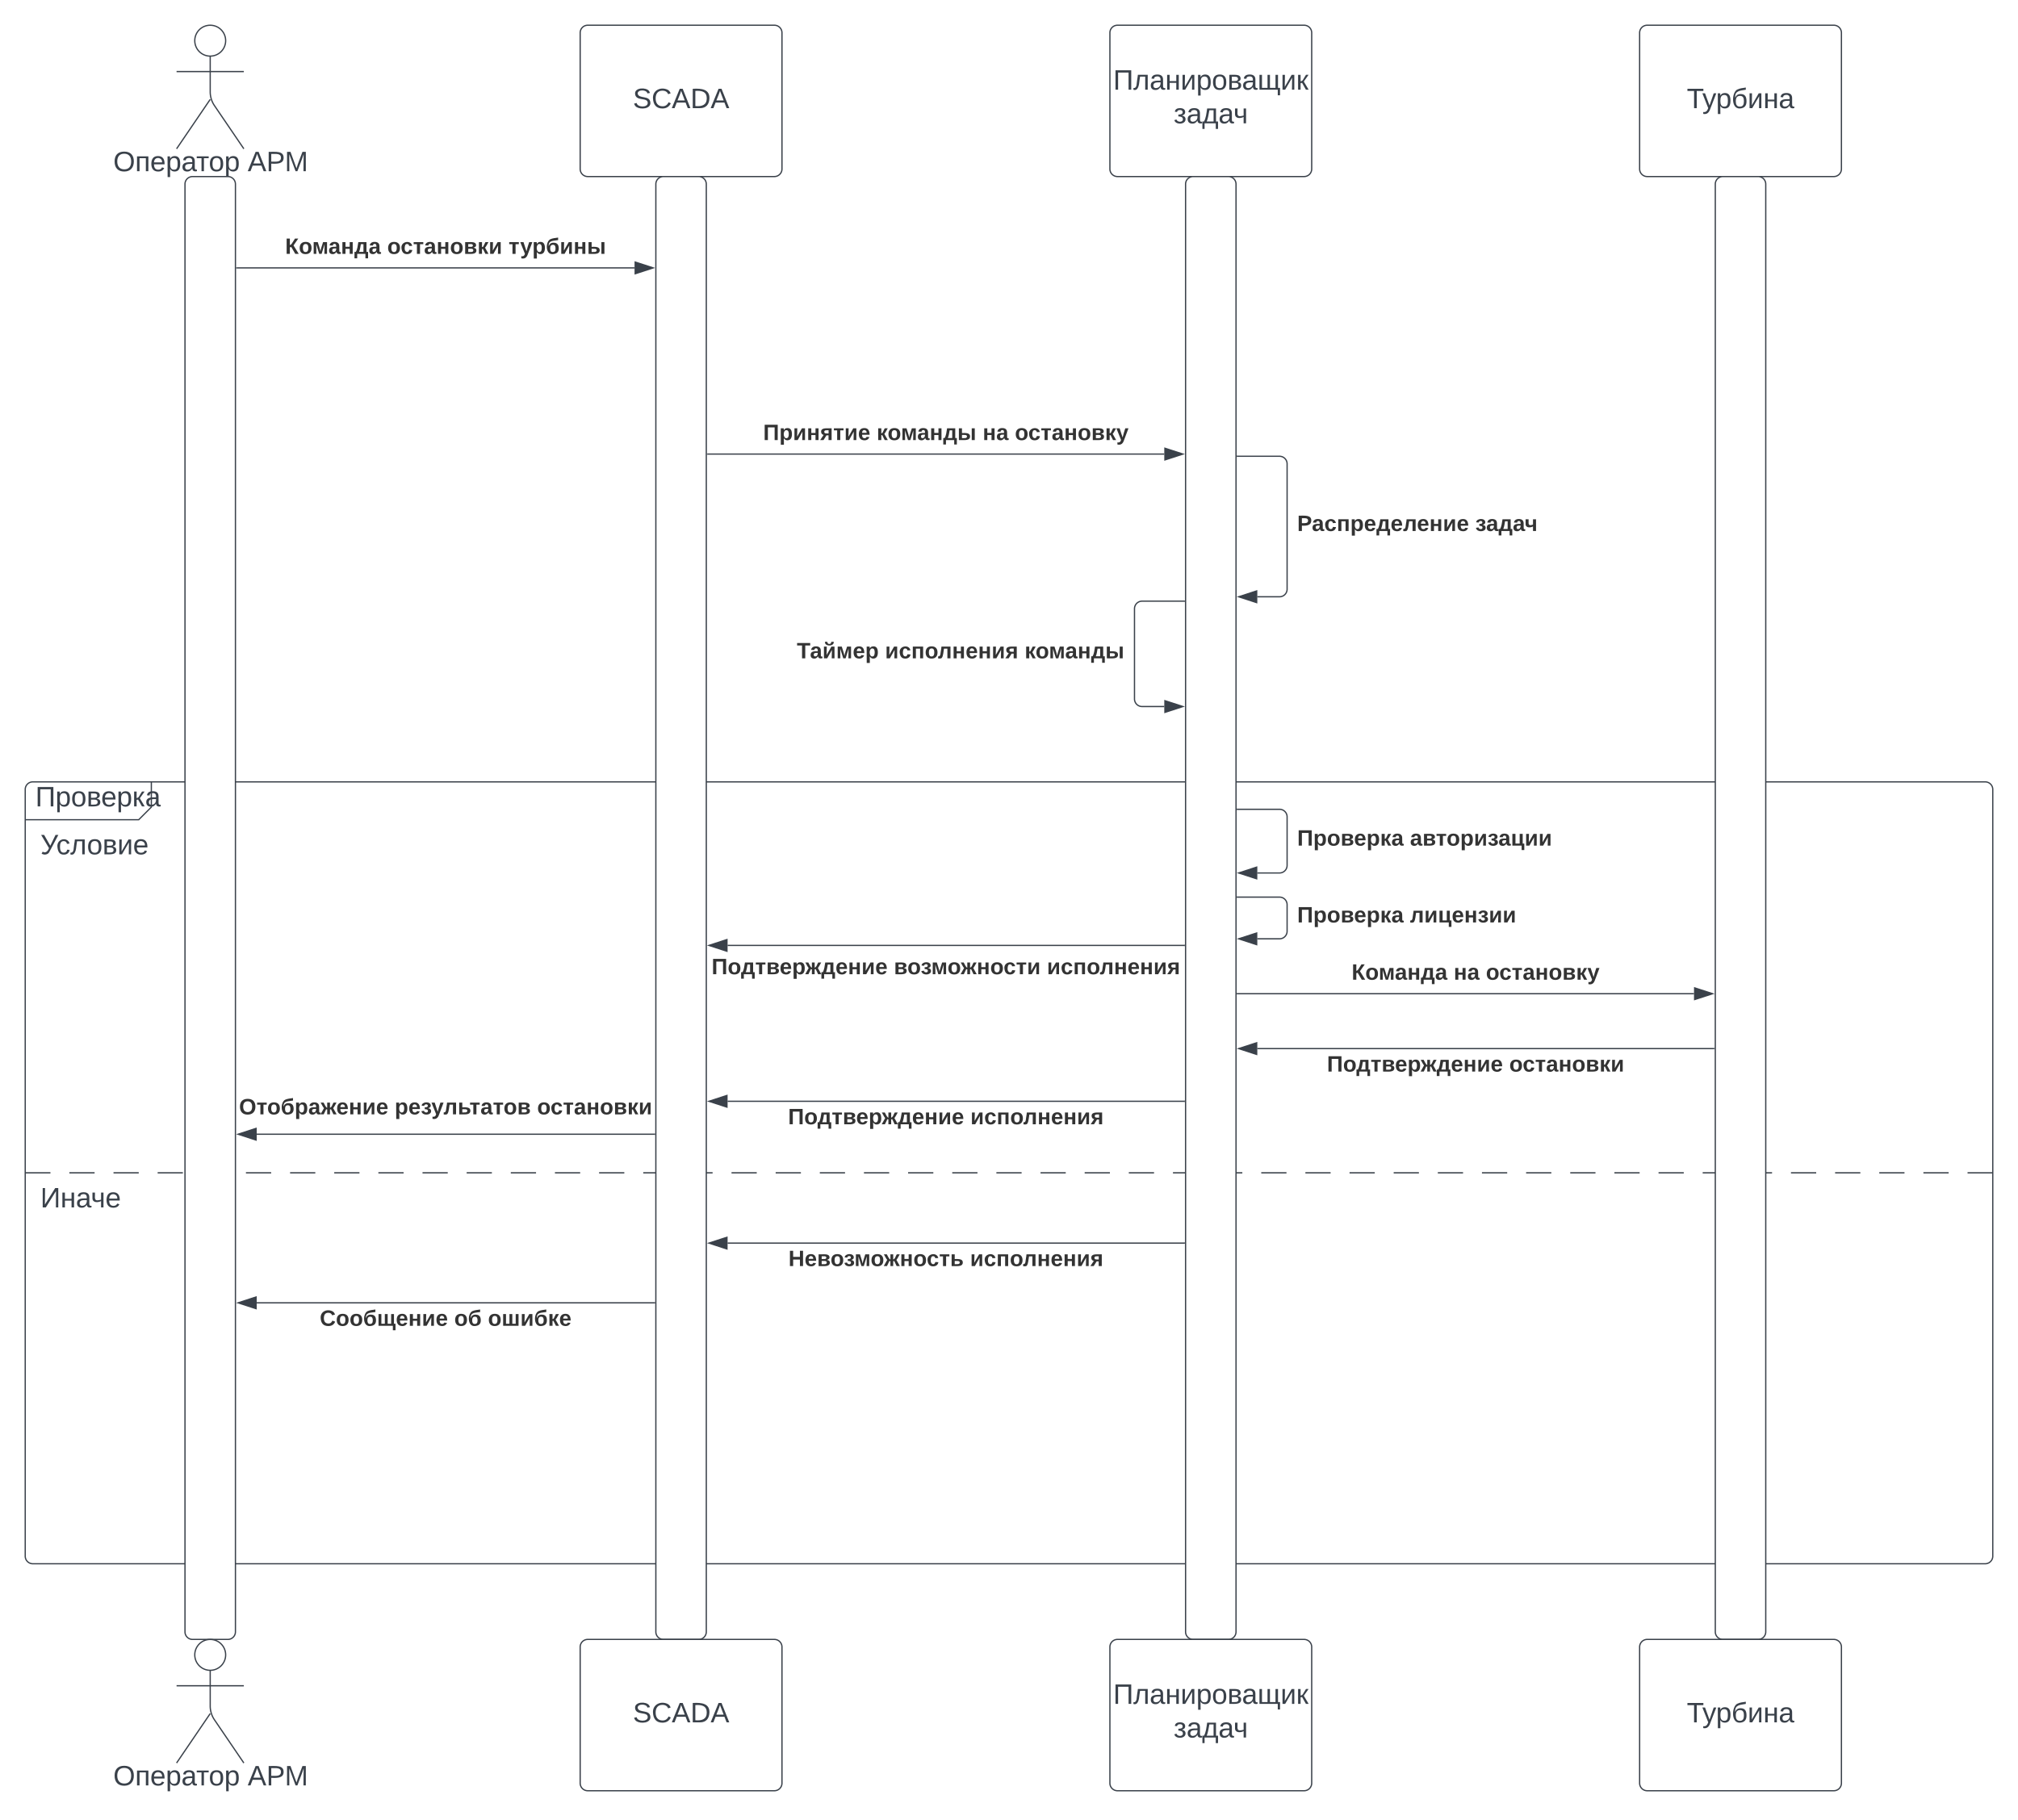 <svg xmlns="http://www.w3.org/2000/svg" xmlns:xlink="http://www.w3.org/1999/xlink" xmlns:lucid="lucid" width="1600" height="1443"><g transform="translate(0 -40)" lucid:page-tab-id="0_0"><path d="M0 0h1870.87v2581.67H0z" fill="#fff"/><path d="M20 666a6 6 0 0 1 6-6h88a6 6 0 0 1 6 6v8a14.48 14.48 0 0 1-4.24 10.24l-1.52 1.52A14.48 14.48 0 0 1 104 690H26a6 6 0 0 1-6-6z" fill="#fff"/><path d="M120 660v20l-10 10H20" stroke="#3a414a" fill="none"/><path d="M20 666a6 6 0 0 1 6-6h1548a6 6 0 0 1 6 6v608a6 6 0 0 1-6 6H26a6 6 0 0 1-6-6zM20 970h20m15 0h20m15 0h20m15 0h20m15 0h20m15 0h20m15 0h20m15 0h20m15 0h20m15 0h20m15 0h20m15 0h20m15 0h20m15 0h20m15 0h20m15 0h20m15 0h20m15 0h20m15 0h20m15 0h20m15 0h20m15 0h20m15 0h20m15 0h20m15 0h20m15 0h20m15 0h20m15 0h20m15 0h20m15 0h20m15 0h20m15 0h20m15 0h20m15 0h20m15 0h20m15 0h20m15 0h20m15 0h20m15 0h20m15 0h20m15 0h20m15 0h20m15 0h20m15 0h20m15 0h20" stroke="#3a414a" fill="none"/><use xlink:href="#a" transform="matrix(1,0,0,1,28,660) translate(0 19.444)"/><use xlink:href="#b" transform="matrix(1,0,0,1,32,698) translate(0 19.444)"/><use xlink:href="#c" transform="matrix(1,0,0,1,32,978) translate(0 19.444)"/><path d="M178.92 72.25c0 6.77-5.5 12.25-12.25 12.25-6.77 0-12.25-5.48-12.25-12.25S159.9 60 166.67 60c6.76 0 12.25 5.48 12.25 12.25z" stroke="#3a414a" fill="#fff"/><path d="M166.67 84.5v28.3a19.5 19.5 0 0 0 3.37 10.96l23.3 34.24m-26.67-39.2L140 158m0-61.25h53.33" stroke="#3a414a" fill="none"/><path d="M140 66a6 6 0 0 1 6-6h41.33a6 6 0 0 1 6 6v108a6 6 0 0 1-6 6H146a6 6 0 0 1-6-6z" fill="none"/><use xlink:href="#d" transform="matrix(1,0,0,1,60,158) translate(29.809 17.778)"/><use xlink:href="#e" transform="matrix(1,0,0,1,60,158) translate(136.352 17.778)"/><path d="M460 66a6 6 0 0 1 6-6h148a6 6 0 0 1 6 6v108a6 6 0 0 1-6 6H466a6 6 0 0 1-6-6z" stroke="#3a414a" fill="#fff"/><use xlink:href="#f" transform="matrix(1,0,0,1,472,72) translate(29.79 53.778)"/><path d="M880 66a6 6 0 0 1 6-6h148a6 6 0 0 1 6 6v108a6 6 0 0 1-6 6H886a6 6 0 0 1-6-6z" stroke="#3a414a" fill="#fff"/><use xlink:href="#g" transform="matrix(1,0,0,1,892,72) translate(-9.407 39.111)"/><use xlink:href="#h" transform="matrix(1,0,0,1,892,72) translate(38.556 65.778)"/><path d="M1300 66a6 6 0 0 1 6-6h148a6 6 0 0 1 6 6v108a6 6 0 0 1-6 6h-148a6 6 0 0 1-6-6z" stroke="#3a414a" fill="#fff"/><use xlink:href="#i" transform="matrix(1,0,0,1,1312,72) translate(25.407 53.778)"/><path d="M146.67 186a6 6 0 0 1 6-6h28a6 6 0 0 1 6 6v1148a6 6 0 0 1-6 6h-28a6 6 0 0 1-6-6zM520 186a6 6 0 0 1 6-6h28a6 6 0 0 1 6 6v1148a6 6 0 0 1-6 6h-28a6 6 0 0 1-6-6zM940 186a6 6 0 0 1 6-6h28a6 6 0 0 1 6 6v1148a6 6 0 0 1-6 6h-28a6 6 0 0 1-6-6zM1360 186a6 6 0 0 1 6-6h28a6 6 0 0 1 6 6v1148a6 6 0 0 1-6 6h-28a6 6 0 0 1-6-6z" stroke="#3a414a" fill="#fff"/><path d="M187.67 252.43H503.13" stroke="#3a414a" fill="none"/><path d="M187.68 252.93h-.5v-1h.5z" stroke="#3a414a" stroke-width=".05" fill="#3a414a"/><path d="M517.88 252.43l-14.26 4.64v-9.27z" stroke="#3a414a" fill="#3a414a"/><use xlink:href="#j" transform="matrix(1,0,0,1,226.099,227.099) translate(0 14.222)"/><use xlink:href="#k" transform="matrix(1,0,0,1,226.099,227.099) translate(80.938 14.222)"/><use xlink:href="#l" transform="matrix(1,0,0,1,226.099,227.099) translate(177.136 14.222)"/><path d="M561 400.06h362.12" stroke="#3a414a" fill="none"/><path d="M561 400.56h-.5v-1h.5z" stroke="#3a414a" stroke-width=".05" fill="#3a414a"/><path d="M937.88 400.06l-14.26 4.64v-9.27z" stroke="#3a414a" fill="#3a414a"/><use xlink:href="#m" transform="matrix(1,0,0,1,605.111,374.728) translate(0 14.222)"/><use xlink:href="#n" transform="matrix(1,0,0,1,605.111,374.728) translate(89.975 14.222)"/><use xlink:href="#o" transform="matrix(1,0,0,1,605.111,374.728) translate(174.025 14.222)"/><use xlink:href="#p" transform="matrix(1,0,0,1,605.111,374.728) translate(199.556 14.222)"/><path d="M981 401.8h33.5a6 6 0 0 1 6 6v99.42a6 6 0 0 1-6 6h-17.62" stroke="#3a414a" fill="none"/><path d="M981 402.3h-.5v-1h.5z" stroke="#3a414a" stroke-width=".05" fill="#3a414a"/><path d="M982.12 513.22l14.26-4.64v9.28z" stroke="#3a414a" fill="#3a414a"/><use xlink:href="#q" transform="matrix(1,0,0,1,1028.5,446.844) translate(0 14.222)"/><use xlink:href="#r" transform="matrix(1,0,0,1,1028.5,446.844) translate(141.235 14.222)"/><path d="M939 516.7h-33.5a6 6 0 0 0-6 6v71.56a6 6 0 0 0 6 6h17.62" stroke="#3a414a" fill="none"/><path d="M939.5 517.2h-.5v-1h.5z" stroke="#3a414a" stroke-width=".05" fill="#3a414a"/><path d="M937.88 600.26l-14.26 4.64v-9.27z" stroke="#3a414a" fill="#3a414a"/><use xlink:href="#s" transform="matrix(1,0,0,1,631.796,547.817) translate(0 14.222)"/><use xlink:href="#t" transform="matrix(1,0,0,1,631.796,547.817) translate(69.926 14.222)"/><use xlink:href="#u" transform="matrix(1,0,0,1,631.796,547.817) translate(180.593 14.222)"/><path d="M981 681.74h33.5a6 6 0 0 1 6 6v38.5a6 6 0 0 1-6 6h-17.62" stroke="#3a414a" fill="none"/><path d="M981 682.24h-.5v-1h.5z" stroke="#3a414a" stroke-width=".05" fill="#3a414a"/><path d="M982.12 732.23l14.26-4.64v9.26z" stroke="#3a414a" fill="#3a414a"/><use xlink:href="#v" transform="matrix(1,0,0,1,1028.5,696.317) translate(0 14.222)"/><use xlink:href="#w" transform="matrix(1,0,0,1,1028.5,696.317) translate(89.432 14.222)"/><path d="M981 751.38h33.5a6 6 0 0 1 6 6v21.07a6 6 0 0 1-6 6h-17.62" stroke="#3a414a" fill="none"/><path d="M981 751.88h-.5v-1h.5z" stroke="#3a414a" stroke-width=".05" fill="#3a414a"/><path d="M982.12 784.45l14.26-4.63v9.27z" stroke="#3a414a" fill="#3a414a"/><use xlink:href="#v" transform="matrix(1,0,0,1,1028.5,757.248) translate(0 14.222)"/><use xlink:href="#x" transform="matrix(1,0,0,1,1028.5,757.248) translate(89.432 14.222)"/><path d="M939 789.68H576.88" stroke="#3a414a" fill="none"/><path d="M939.5 790.18h-.5v-1h.5z" stroke="#3a414a" stroke-width=".05" fill="#3a414a"/><path d="M562.12 789.68l14.26-4.64v9.27z" stroke="#3a414a" fill="#3a414a"/><use xlink:href="#y" transform="matrix(1,0,0,1,564.198,798.312) translate(0 14.222)"/><use xlink:href="#z" transform="matrix(1,0,0,1,564.198,798.312) translate(144.543 14.222)"/><use xlink:href="#A" transform="matrix(1,0,0,1,564.198,798.312) translate(265.877 14.222)"/><path d="M981 827.98h362.12" stroke="#3a414a" fill="none"/><path d="M981 828.48h-.5v-1h.5z" stroke="#3a414a" stroke-width=".05" fill="#3a414a"/><path d="M1357.88 827.98l-14.27 4.63.02-9.26z" stroke="#3a414a" fill="#3a414a"/><use xlink:href="#j" transform="matrix(1,0,0,1,1071.654,802.643) translate(0 14.222)"/><use xlink:href="#B" transform="matrix(1,0,0,1,1071.654,802.643) translate(80.938 14.222)"/><use xlink:href="#p" transform="matrix(1,0,0,1,1071.654,802.643) translate(106.469 14.222)"/><path d="M1359 871.5H996.88" stroke="#3a414a" fill="none"/><path d="M1359.5 872h-.5v-1h.5z" stroke="#3a414a" stroke-width=".05" fill="#3a414a"/><path d="M982.12 871.5l14.26-4.64v9.27z" stroke="#3a414a" fill="#3a414a"/><use xlink:href="#y" transform="matrix(1,0,0,1,1052.099,875.499) translate(0 14.222)"/><use xlink:href="#C" transform="matrix(1,0,0,1,1052.099,875.499) translate(144.543 14.222)"/><path d="M939 913.28H576.88" stroke="#3a414a" fill="none"/><path d="M939.5 913.78h-.5v-1h.5z" stroke="#3a414a" stroke-width=".05" fill="#3a414a"/><path d="M562.12 913.28l14.26-4.63v9.27z" stroke="#3a414a" fill="#3a414a"/><use xlink:href="#y" transform="matrix(1,0,0,1,624.864,917.281) translate(0 14.222)"/><use xlink:href="#D" transform="matrix(1,0,0,1,624.864,917.281) translate(144.543 14.222)"/><path d="M519 939.4H203.55" stroke="#3a414a" fill="none"/><path d="M519.5 939.9h-.5v-1h.5z" stroke="#3a414a" stroke-width=".05" fill="#3a414a"/><path d="M188.8 939.4l14.25-4.64v9.27z" stroke="#3a414a" fill="#3a414a"/><use xlink:href="#E" transform="matrix(1,0,0,1,189.531,909.426) translate(0 14.222)"/><use xlink:href="#F" transform="matrix(1,0,0,1,189.531,909.426) translate(123.407 14.222)"/><use xlink:href="#G" transform="matrix(1,0,0,1,189.531,909.426) translate(236.346 14.222)"/><path d="M939 1025.74H576.88" stroke="#3a414a" fill="none"/><path d="M939.5 1026.24h-.5v-1h.5z" stroke="#3a414a" stroke-width=".05" fill="#3a414a"/><path d="M562.12 1025.74l14.26-4.63v9.28z" stroke="#3a414a" fill="#3a414a"/><g><use xlink:href="#H" transform="matrix(1,0,0,1,625.136,1029.744) translate(0 14.222)"/><use xlink:href="#D" transform="matrix(1,0,0,1,625.136,1029.744) translate(144 14.222)"/></g><path d="M519 1073.1H203.55" stroke="#3a414a" fill="none"/><path d="M519.5 1073.6h-.5v-1h.5z" stroke="#3a414a" stroke-width=".05" fill="#3a414a"/><path d="M188.78 1073.1l14.27-4.64v9.27z" stroke="#3a414a" fill="#3a414a"/><g><use xlink:href="#I" transform="matrix(1,0,0,1,253.506,1077.097) translate(0 14.222)"/><use xlink:href="#J" transform="matrix(1,0,0,1,253.506,1077.097) translate(106.667 14.222)"/><use xlink:href="#K" transform="matrix(1,0,0,1,253.506,1077.097) translate(133.383 14.222)"/></g><path d="M178.92 1352.25c0 6.77-5.5 12.25-12.25 12.25-6.77 0-12.25-5.48-12.25-12.25s5.48-12.25 12.25-12.25c6.76 0 12.25 5.48 12.25 12.25z" stroke="#3a414a" fill="#fff"/><path d="M166.67 1364.5v28.3a19.5 19.5 0 0 0 3.37 10.96l23.3 34.24m-26.67-39.2L140 1438m0-61.25h53.33" stroke="#3a414a" fill="none"/><path d="M140 1346a6 6 0 0 1 6-6h41.33a6 6 0 0 1 6 6v108a6 6 0 0 1-6 6H146a6 6 0 0 1-6-6z" fill="none"/><g><use xlink:href="#d" transform="matrix(1,0,0,1,60,1438) translate(29.809 17.778)"/><use xlink:href="#e" transform="matrix(1,0,0,1,60,1438) translate(136.352 17.778)"/></g><path d="M460 1346a6 6 0 0 1 6-6h148a6 6 0 0 1 6 6v108a6 6 0 0 1-6 6H466a6 6 0 0 1-6-6z" stroke="#3a414a" fill="#fff"/><g><use xlink:href="#f" transform="matrix(1,0,0,1,472,1352) translate(29.79 53.778)"/></g><path d="M880 1346a6 6 0 0 1 6-6h148a6 6 0 0 1 6 6v108a6 6 0 0 1-6 6H886a6 6 0 0 1-6-6z" stroke="#3a414a" fill="#fff"/><g><use xlink:href="#g" transform="matrix(1,0,0,1,892,1352) translate(-9.407 39.111)"/><use xlink:href="#h" transform="matrix(1,0,0,1,892,1352) translate(38.556 65.778)"/></g><path d="M1300 1346a6 6 0 0 1 6-6h148a6 6 0 0 1 6 6v108a6 6 0 0 1-6 6h-148a6 6 0 0 1-6-6z" stroke="#3a414a" fill="#fff"/><g><use xlink:href="#i" transform="matrix(1,0,0,1,1312,1352) translate(25.407 53.778)"/></g><defs><path fill="#3a414a" d="M197 0v-219H63V0H30v-248h201V0h-34" id="L"/><path fill="#3a414a" d="M115-194c55 1 70 41 70 98S169 2 115 4C84 4 66-9 55-30l1 105H24l-1-265h31l2 30c10-21 28-34 59-34zm-8 174c40 0 45-34 45-75s-6-73-45-74c-42 0-51 32-51 76 0 43 10 73 51 73" id="M"/><path fill="#3a414a" d="M100-194c62-1 85 37 85 99 1 63-27 99-86 99S16-35 15-95c0-66 28-99 85-99zM99-20c44 1 53-31 53-75 0-43-8-75-51-75s-53 32-53 75 10 74 51 75" id="N"/><path fill="#3a414a" d="M176-55C176 11 93 0 25 0v-190c61 3 142-15 144 47 1 29-21 35-39 44 27 3 46 16 46 44zm-34 0c0-41-47-30-85-32v64c38-1 85 8 85-32zm-6-83c0-36-44-26-79-28v56c34-2 79 8 79-28" id="O"/><path fill="#3a414a" d="M100-194c63 0 86 42 84 106H49c0 40 14 67 53 68 26 1 43-12 49-29l28 8c-11 28-37 45-77 45C44 4 14-33 15-96c1-61 26-98 85-98zm52 81c6-60-76-77-97-28-3 7-6 17-6 28h103" id="P"/><path fill="#3a414a" d="M75-87c-4 1-14 3-19 3V0H24v-190h32v83c26-2 31-21 43-41l26-42h33l-61 86L159 0h-35" id="Q"/><path fill="#3a414a" d="M141-36C126-15 110 5 73 4 37 3 15-17 15-53c-1-64 63-63 125-63 3-35-9-54-41-54-24 1-41 7-42 31l-33-3c5-37 33-52 76-52 45 0 72 20 72 64v82c-1 20 7 32 28 27v20c-31 9-61-2-59-35zM48-53c0 20 12 33 32 33 41-3 63-29 60-74-43 2-92-5-92 41" id="R"/><g id="a"><use transform="matrix(0.062,0,0,0.062,0,0)" xlink:href="#L"/><use transform="matrix(0.062,0,0,0.062,15.926,0)" xlink:href="#M"/><use transform="matrix(0.062,0,0,0.062,28.272,0)" xlink:href="#N"/><use transform="matrix(0.062,0,0,0.062,40.617,0)" xlink:href="#O"/><use transform="matrix(0.062,0,0,0.062,52.16,0)" xlink:href="#P"/><use transform="matrix(0.062,0,0,0.062,64.506,0)" xlink:href="#M"/><use transform="matrix(0.062,0,0,0.062,76.852,0)" xlink:href="#Q"/><use transform="matrix(0.062,0,0,0.062,87.037,0)" xlink:href="#R"/></g><path fill="#3a414a" d="M30-34c39 28 70-14 80-46L10-248h38l79 138 67-138h36L114-29C100 3 49 14 16-9" id="S"/><path fill="#3a414a" d="M96-169c-40 0-48 33-48 73s9 75 48 75c24 0 41-14 43-38l32 2c-6 37-31 61-74 61-59 0-76-41-82-99-10-93 101-131 147-64 4 7 5 14 7 22l-32 3c-4-21-16-35-41-35" id="T"/><path fill="#3a414a" d="M153 0v-167H87C74-108 81-27 38 0 29 5 12 6 2 1v-22c51 4 39-64 49-112 5-25 4-25 8-57h126V0h-32" id="U"/><path fill="#3a414a" d="M56-190L54-37l88-153h34V0h-30l2-153L59 0H25v-190h31" id="V"/><g id="b"><use transform="matrix(0.062,0,0,0.062,0,0)" xlink:href="#S"/><use transform="matrix(0.062,0,0,0.062,12.593,0)" xlink:href="#T"/><use transform="matrix(0.062,0,0,0.062,23.704,0)" xlink:href="#U"/><use transform="matrix(0.062,0,0,0.062,36.914,0)" xlink:href="#N"/><use transform="matrix(0.062,0,0,0.062,49.259,0)" xlink:href="#O"/><use transform="matrix(0.062,0,0,0.062,61.049,0)" xlink:href="#V"/><use transform="matrix(0.062,0,0,0.062,73.457,0)" xlink:href="#P"/></g><path fill="#3a414a" d="M30 0v-248h30L58-37l132-211h39V0h-30l1-209L70 0H30" id="W"/><path fill="#3a414a" d="M57-190v80h85v-80h32V0h-32v-87H57V0H25v-190h32" id="X"/><path fill="#3a414a" d="M131-81C94-61 21-56 21-118v-72h32c4 39-16 99 29 99 19 0 33-5 49-8v-91h31V0h-31v-81" id="Y"/><g id="c"><use transform="matrix(0.062,0,0,0.062,0,0)" xlink:href="#W"/><use transform="matrix(0.062,0,0,0.062,15.926,0)" xlink:href="#X"/><use transform="matrix(0.062,0,0,0.062,28.148,0)" xlink:href="#R"/><use transform="matrix(0.062,0,0,0.062,40,0)" xlink:href="#Y"/><use transform="matrix(0.062,0,0,0.062,51.543,0)" xlink:href="#P"/></g><path fill="#3a414a" d="M140-251c81 0 123 46 123 126C263-46 219 4 140 4 59 4 17-45 17-125s42-126 123-126zm0 227c63 0 89-41 89-101s-29-99-89-99c-61 0-89 39-89 99S79-25 140-24" id="Z"/><path fill="#3a414a" d="M170-190V0h-32v-167H57V0H25v-190h145" id="aa"/><path fill="#3a414a" d="M6-190h153v23H98V0H67v-167H6v-23" id="ab"/><g id="d"><use transform="matrix(0.062,0,0,0.062,0,0)" xlink:href="#Z"/><use transform="matrix(0.062,0,0,0.062,17.284,0)" xlink:href="#aa"/><use transform="matrix(0.062,0,0,0.062,29.259,0)" xlink:href="#P"/><use transform="matrix(0.062,0,0,0.062,41.605,0)" xlink:href="#M"/><use transform="matrix(0.062,0,0,0.062,53.951,0)" xlink:href="#R"/><use transform="matrix(0.062,0,0,0.062,65.802,0)" xlink:href="#ab"/><use transform="matrix(0.062,0,0,0.062,75.679,0)" xlink:href="#N"/><use transform="matrix(0.062,0,0,0.062,88.025,0)" xlink:href="#M"/></g><path fill="#3a414a" d="M205 0l-28-72H64L36 0H1l101-248h38L239 0h-34zm-38-99l-47-123c-12 45-31 82-46 123h93" id="ac"/><path fill="#3a414a" d="M30-248c87 1 191-15 191 75 0 78-77 80-158 76V0H30v-248zm33 125c57 0 124 11 124-50 0-59-68-47-124-48v98" id="ad"/><path fill="#3a414a" d="M240 0l2-218c-23 76-54 145-80 218h-23L58-218 59 0H30v-248h44l77 211c21-75 51-140 76-211h43V0h-30" id="ae"/><g id="e"><use transform="matrix(0.062,0,0,0.062,0,0)" xlink:href="#ac"/><use transform="matrix(0.062,0,0,0.062,14.815,0)" xlink:href="#ad"/><use transform="matrix(0.062,0,0,0.062,29.383,0)" xlink:href="#ae"/></g><path fill="#3a414a" d="M185-189c-5-48-123-54-124 2 14 75 158 14 163 119 3 78-121 87-175 55-17-10-28-26-33-46l33-7c5 56 141 63 141-1 0-78-155-14-162-118-5-82 145-84 179-34 5 7 8 16 11 25" id="af"/><path fill="#3a414a" d="M212-179c-10-28-35-45-73-45-59 0-87 40-87 99 0 60 29 101 89 101 43 0 62-24 78-52l27 14C228-24 195 4 139 4 59 4 22-46 18-125c-6-104 99-153 187-111 19 9 31 26 39 46" id="ag"/><path fill="#3a414a" d="M205 0l-28-72H64L36 0H1l101-248h38L239 0h-34zm-38-99l-47-123c-12 45-31 82-46 123h93" id="ah"/><path fill="#3a414a" d="M30-248c118-7 216 8 213 122C240-48 200 0 122 0H30v-248zM63-27c89 8 146-16 146-99s-60-101-146-95v194" id="ai"/><g id="f"><use transform="matrix(0.062,0,0,0.062,0,0)" xlink:href="#af"/><use transform="matrix(0.062,0,0,0.062,14.815,0)" xlink:href="#ag"/><use transform="matrix(0.062,0,0,0.062,30.802,0)" xlink:href="#ah"/><use transform="matrix(0.062,0,0,0.062,45.617,0)" xlink:href="#ai"/><use transform="matrix(0.062,0,0,0.062,61.605,0)" xlink:href="#ah"/></g><path fill="#3a414a" d="M25 0v-190h32v167h71v-167h31v167h71v-167h32v167h26v95h-29V0H25" id="aj"/><g id="g"><use transform="matrix(0.062,0,0,0.062,0,0)" xlink:href="#L"/><use transform="matrix(0.062,0,0,0.062,15.926,0)" xlink:href="#U"/><use transform="matrix(0.062,0,0,0.062,28.889,0)" xlink:href="#R"/><use transform="matrix(0.062,0,0,0.062,41.235,0)" xlink:href="#X"/><use transform="matrix(0.062,0,0,0.062,53.457,0)" xlink:href="#V"/><use transform="matrix(0.062,0,0,0.062,65.864,0)" xlink:href="#M"/><use transform="matrix(0.062,0,0,0.062,78.21,0)" xlink:href="#N"/><use transform="matrix(0.062,0,0,0.062,90.556,0)" xlink:href="#O"/><use transform="matrix(0.062,0,0,0.062,102.099,0)" xlink:href="#R"/><use transform="matrix(0.062,0,0,0.062,114.444,0)" xlink:href="#aj"/><use transform="matrix(0.062,0,0,0.062,132.716,0)" xlink:href="#V"/><use transform="matrix(0.062,0,0,0.062,145.123,0)" xlink:href="#Q"/></g><path fill="#3a414a" d="M152-53C154 19 21 22 9-41l28-8c5 36 84 42 81-4-1-29-28-34-58-35v-24c28 0 55-4 55-30 0-19-14-29-34-28-20 0-35 7-38 25l-28-3c4-33 30-46 66-46 37 0 66 15 66 50 0 27-20 41-44 44 27 5 48 17 49 47" id="ak"/><path fill="#3a414a" d="M147-167H93C83-118 77-63 59-23h88v-144zM24-23c26-44 31-102 41-167h113v167h26v95h-29V0H32v72H4v-95h20" id="al"/><g id="h"><use transform="matrix(0.062,0,0,0.062,0,0)" xlink:href="#ak"/><use transform="matrix(0.062,0,0,0.062,10.185,0)" xlink:href="#R"/><use transform="matrix(0.062,0,0,0.062,22.531,0)" xlink:href="#al"/><use transform="matrix(0.062,0,0,0.062,35.494,0)" xlink:href="#R"/><use transform="matrix(0.062,0,0,0.062,47.346,0)" xlink:href="#Y"/></g><path fill="#3a414a" d="M127-220V0H93v-220H8v-28h204v28h-85" id="am"/><path fill="#3a414a" d="M179-190L93 31C79 59 56 82 12 73V49c39 6 53-20 64-50L1-190h34L92-34l54-156h33" id="an"/><path fill="#3a414a" d="M105-20c41 1 53-27 53-68 0-40-9-69-50-69s-54 27-54 69c0 40 12 68 51 68zM47-134c10-28 31-47 68-47 56 0 76 33 76 92 1 60-28 90-86 93C-9 9 1-201 72-238c29-15 73-21 110-26v28c-67 12-144 10-135 102" id="ao"/><g id="i"><use transform="matrix(0.062,0,0,0.062,0,0)" xlink:href="#am"/><use transform="matrix(0.062,0,0,0.062,12.284,0)" xlink:href="#an"/><use transform="matrix(0.062,0,0,0.062,23.148,0)" xlink:href="#M"/><use transform="matrix(0.062,0,0,0.062,35.494,0)" xlink:href="#ao"/><use transform="matrix(0.062,0,0,0.062,48.21,0)" xlink:href="#V"/><use transform="matrix(0.062,0,0,0.062,60.617,0)" xlink:href="#X"/><use transform="matrix(0.062,0,0,0.062,72.84,0)" xlink:href="#R"/></g><path fill="#333" d="M98-112c-6 3-14 5-22 6V0H24v-248h52v106c24-6 35-30 47-49l36-57h53l-77 111L220 0h-56" id="ap"/><path fill="#333" d="M110-194c64 0 96 36 96 99 0 64-35 99-97 99-61 0-95-36-95-99 0-62 34-99 96-99zm-1 164c35 0 45-28 45-65 0-40-10-65-43-65-34 0-45 26-45 65 0 36 10 65 43 65" id="aq"/><path fill="#333" d="M153 0h-38L66-156 68 0H25v-190h66c14 50 33 95 43 149 9-54 29-100 43-149h64V0h-43l3-156" id="ar"/><path fill="#333" d="M133-34C117-15 103 5 69 4 32 3 11-16 11-54c-1-60 55-63 116-61 1-26-3-47-28-47-18 1-26 9-28 27l-52-2c7-38 36-58 82-57s74 22 75 68l1 82c-1 14 12 18 25 15v27c-30 8-71 5-69-32zm-48 3c29 0 43-24 42-57-32 0-66-3-65 30 0 17 8 27 23 27" id="as"/><path fill="#333" d="M75-190v75h68v-75h49V0h-49v-81H75V0H25v-190h50" id="at"/><path fill="#333" d="M147-157h-42c-8 43-13 90-29 124h71v-124zM24-33c25-41 30-96 40-157h132v157h26V72h-43V0H46v72H2V-33h22" id="au"/><g id="j"><use transform="matrix(0.049,0,0,0.049,0,0)" xlink:href="#ap"/><use transform="matrix(0.049,0,0,0.049,10.815,0)" xlink:href="#aq"/><use transform="matrix(0.049,0,0,0.049,21.383,0)" xlink:href="#ar"/><use transform="matrix(0.049,0,0,0.049,34.272,0)" xlink:href="#as"/><use transform="matrix(0.049,0,0,0.049,44.148,0)" xlink:href="#at"/><use transform="matrix(0.049,0,0,0.049,54.864,0)" xlink:href="#au"/><use transform="matrix(0.049,0,0,0.049,66.123,0)" xlink:href="#as"/></g><path fill="#333" d="M190-63c-7 42-38 67-86 67-59 0-84-38-90-98-12-110 154-137 174-36l-49 2c-2-19-15-32-35-32-30 0-35 28-38 64-6 74 65 87 74 30" id="av"/><path fill="#333" d="M10-190h156v33h-53V0H63v-157H10v-33" id="aw"/><path fill="#333" d="M207-55C206 19 99-3 25 0v-190c69 5 172-21 177 47 2 30-24 34-43 44 27 3 48 13 48 44zm-50-2c0-36-48-24-82-26v52c34-2 82 10 82-26zm-7-80c0-31-45-20-75-22v45c31-3 75 10 75-23" id="ax"/><path fill="#333" d="M25-190h50v81c22-2 24-18 33-36l22-45h49c-19 30-32 64-55 90L180 0h-50L89-81c-3 2-9 2-14 2V0H25v-190" id="ay"/><path fill="#333" d="M71-190L68-54l78-136h50V0h-45l3-136L78 0H25v-190h46" id="az"/><g id="k"><use transform="matrix(0.049,0,0,0.049,0,0)" xlink:href="#aq"/><use transform="matrix(0.049,0,0,0.049,10.568,0)" xlink:href="#av"/><use transform="matrix(0.049,0,0,0.049,20.444,0)" xlink:href="#aw"/><use transform="matrix(0.049,0,0,0.049,29.136,0)" xlink:href="#as"/><use transform="matrix(0.049,0,0,0.049,39.012,0)" xlink:href="#at"/><use transform="matrix(0.049,0,0,0.049,49.728,0)" xlink:href="#aq"/><use transform="matrix(0.049,0,0,0.049,60.543,0)" xlink:href="#ax"/><use transform="matrix(0.049,0,0,0.049,71.457,0)" xlink:href="#ay"/><use transform="matrix(0.049,0,0,0.049,80.346,0)" xlink:href="#az"/></g><path fill="#333" d="M123 10C108 53 80 86 19 72V37c35 8 53-11 59-39L3-190h52l48 148c12-52 28-100 44-148h51" id="aA"/><path fill="#333" d="M135-194c53 0 70 44 70 98 0 56-19 98-73 100-31 1-45-17-59-34 3 33 2 69 2 105H25l-1-265h48c2 10 0 23 3 31 11-24 29-35 60-35zM114-30c33 0 39-31 40-66 0-38-9-64-40-64-56 0-55 130 0 130" id="aB"/><path fill="#333" d="M111-30c34 0 45-22 45-58s-9-59-42-59c-34 0-45 23-45 59 0 35 10 58 42 58zm-65-95c11-34 33-56 77-56 59 0 85 31 85 92 1 63-35 89-97 93C-12 13-8-201 74-238c33-15 81-20 124-26v41c-70 13-161 1-152 98" id="aC"/><path fill="#333" d="M206-58C204 19 101-3 25 0v-190h50v76c63-1 132-4 131 56zm-50 0c0-33-48-23-81-25v52c34-2 81 8 81-27zm77 58v-190h49V0h-49" id="aD"/><g id="l"><use transform="matrix(0.049,0,0,0.049,0,0)" xlink:href="#aw"/><use transform="matrix(0.049,0,0,0.049,9.136,0)" xlink:href="#aA"/><use transform="matrix(0.049,0,0,0.049,18.765,0)" xlink:href="#aB"/><use transform="matrix(0.049,0,0,0.049,29.58,0)" xlink:href="#aC"/><use transform="matrix(0.049,0,0,0.049,40.543,0)" xlink:href="#az"/><use transform="matrix(0.049,0,0,0.049,51.457,0)" xlink:href="#at"/><use transform="matrix(0.049,0,0,0.049,62.173,0)" xlink:href="#aD"/></g><path fill="#333" d="M185 0v-205H76V0H24v-248h211V0h-50" id="aE"/><path fill="#333" d="M15-136c0-71 99-51 170-54V0h-50v-76h-33L54 0H0l56-83c-25-6-41-23-41-53zm51 3c0 32 38 26 70 26v-52c-31 1-70-6-70 26" id="aF"/><path fill="#333" d="M185-48c-13 30-37 53-82 52C43 2 14-33 14-96s30-98 90-98c62 0 83 45 84 108H66c0 31 8 55 39 56 18 0 30-7 34-22zm-45-69c5-46-57-63-70-21-2 6-4 13-4 21h74" id="aG"/><g id="m"><use transform="matrix(0.049,0,0,0.049,0,0)" xlink:href="#aE"/><use transform="matrix(0.049,0,0,0.049,12.741,0)" xlink:href="#aB"/><use transform="matrix(0.049,0,0,0.049,23.556,0)" xlink:href="#az"/><use transform="matrix(0.049,0,0,0.049,34.469,0)" xlink:href="#at"/><use transform="matrix(0.049,0,0,0.049,45.185,0)" xlink:href="#aF"/><use transform="matrix(0.049,0,0,0.049,55.556,0)" xlink:href="#aw"/><use transform="matrix(0.049,0,0,0.049,64.247,0)" xlink:href="#az"/><use transform="matrix(0.049,0,0,0.049,75.16,0)" xlink:href="#aG"/></g><g id="n"><use transform="matrix(0.049,0,0,0.049,0,0)" xlink:href="#ay"/><use transform="matrix(0.049,0,0,0.049,8.642,0)" xlink:href="#aq"/><use transform="matrix(0.049,0,0,0.049,19.21,0)" xlink:href="#ar"/><use transform="matrix(0.049,0,0,0.049,32.099,0)" xlink:href="#as"/><use transform="matrix(0.049,0,0,0.049,41.975,0)" xlink:href="#at"/><use transform="matrix(0.049,0,0,0.049,52.691,0)" xlink:href="#au"/><use transform="matrix(0.049,0,0,0.049,63.951,0)" xlink:href="#aD"/></g><g id="o"><use transform="matrix(0.049,0,0,0.049,0,0)" xlink:href="#at"/><use transform="matrix(0.049,0,0,0.049,10.716,0)" xlink:href="#as"/></g><g id="p"><use transform="matrix(0.049,0,0,0.049,0,0)" xlink:href="#aq"/><use transform="matrix(0.049,0,0,0.049,10.568,0)" xlink:href="#av"/><use transform="matrix(0.049,0,0,0.049,20.444,0)" xlink:href="#aw"/><use transform="matrix(0.049,0,0,0.049,29.136,0)" xlink:href="#as"/><use transform="matrix(0.049,0,0,0.049,39.012,0)" xlink:href="#at"/><use transform="matrix(0.049,0,0,0.049,49.728,0)" xlink:href="#aq"/><use transform="matrix(0.049,0,0,0.049,60.543,0)" xlink:href="#ax"/><use transform="matrix(0.049,0,0,0.049,71.457,0)" xlink:href="#ay"/><use transform="matrix(0.049,0,0,0.049,80.346,0)" xlink:href="#aA"/></g><path fill="#333" d="M24-248c93 1 206-16 204 79-1 75-69 88-152 82V0H24v-248zm52 121c47 0 100 7 100-41 0-47-54-39-100-39v80" id="aH"/><path fill="#333" d="M192-190V0h-49v-157H75V0H25v-190h167" id="aI"/><path fill="#333" d="M154 0v-157H99C89-107 89-44 65-9 54 6 26 5 4 1v-33c46 5 36-55 46-98 6-25 3-25 8-60h146V0h-50" id="aJ"/><g id="q"><use transform="matrix(0.049,0,0,0.049,0,0)" xlink:href="#aH"/><use transform="matrix(0.049,0,0,0.049,11.605,0)" xlink:href="#as"/><use transform="matrix(0.049,0,0,0.049,21.481,0)" xlink:href="#av"/><use transform="matrix(0.049,0,0,0.049,31.358,0)" xlink:href="#aI"/><use transform="matrix(0.049,0,0,0.049,42.074,0)" xlink:href="#aB"/><use transform="matrix(0.049,0,0,0.049,52.889,0)" xlink:href="#aG"/><use transform="matrix(0.049,0,0,0.049,62.765,0)" xlink:href="#au"/><use transform="matrix(0.049,0,0,0.049,74.025,0)" xlink:href="#aG"/><use transform="matrix(0.049,0,0,0.049,83.901,0)" xlink:href="#aJ"/><use transform="matrix(0.049,0,0,0.049,94.914,0)" xlink:href="#aG"/><use transform="matrix(0.049,0,0,0.049,104.79,0)" xlink:href="#at"/><use transform="matrix(0.049,0,0,0.049,115.506,0)" xlink:href="#az"/><use transform="matrix(0.049,0,0,0.049,126.42,0)" xlink:href="#aG"/></g><path fill="#333" d="M167-53c1 59-90 70-131 42-13-9-22-23-27-40l43-7c1 32 65 40 64 3-1-25-25-28-52-28v-31c25 0 50-2 50-26 0-32-58-28-59 3l-41-4c4-67 144-74 147-3 1 30-22 38-44 45 28 3 49 16 50 46" id="aK"/><path fill="#333" d="M135-73C95-53 15-45 15-113v-77h49c4 41-18 104 39 95l32-8v-87h49V0h-49v-73" id="aL"/><g id="r"><use transform="matrix(0.049,0,0,0.049,0,0)" xlink:href="#aK"/><use transform="matrix(0.049,0,0,0.049,8.543,0)" xlink:href="#as"/><use transform="matrix(0.049,0,0,0.049,18.42,0)" xlink:href="#au"/><use transform="matrix(0.049,0,0,0.049,29.679,0)" xlink:href="#as"/><use transform="matrix(0.049,0,0,0.049,39.111,0)" xlink:href="#aL"/></g><path fill="#333" d="M136-208V0H84v-208H4v-40h212v40h-80" id="aM"/><path fill="#333" d="M184-268c7 76-131 80-142 15-1-5-1-10-1-15h39c1 22 10 35 32 35s31-13 32-35h40zM71-190L68-54l78-136h50V0h-45l3-136L78 0H25v-190h46" id="aN"/><g id="s"><use transform="matrix(0.049,0,0,0.049,0,0)" xlink:href="#aM"/><use transform="matrix(0.049,0,0,0.049,10.37,0)" xlink:href="#as"/><use transform="matrix(0.049,0,0,0.049,20.247,0)" xlink:href="#aN"/><use transform="matrix(0.049,0,0,0.049,31.16,0)" xlink:href="#ar"/><use transform="matrix(0.049,0,0,0.049,44.296,0)" xlink:href="#aG"/><use transform="matrix(0.049,0,0,0.049,54.173,0)" xlink:href="#aB"/></g><g id="t"><use transform="matrix(0.049,0,0,0.049,0,0)" xlink:href="#az"/><use transform="matrix(0.049,0,0,0.049,10.914,0)" xlink:href="#av"/><use transform="matrix(0.049,0,0,0.049,20.79,0)" xlink:href="#aI"/><use transform="matrix(0.049,0,0,0.049,31.506,0)" xlink:href="#aq"/><use transform="matrix(0.049,0,0,0.049,41.877,0)" xlink:href="#aJ"/><use transform="matrix(0.049,0,0,0.049,53.136,0)" xlink:href="#at"/><use transform="matrix(0.049,0,0,0.049,63.852,0)" xlink:href="#aG"/><use transform="matrix(0.049,0,0,0.049,73.728,0)" xlink:href="#at"/><use transform="matrix(0.049,0,0,0.049,84.444,0)" xlink:href="#az"/><use transform="matrix(0.049,0,0,0.049,95.358,0)" xlink:href="#aF"/></g><g id="u"><use transform="matrix(0.049,0,0,0.049,0,0)" xlink:href="#ay"/><use transform="matrix(0.049,0,0,0.049,8.642,0)" xlink:href="#aq"/><use transform="matrix(0.049,0,0,0.049,19.21,0)" xlink:href="#ar"/><use transform="matrix(0.049,0,0,0.049,32.099,0)" xlink:href="#as"/><use transform="matrix(0.049,0,0,0.049,41.975,0)" xlink:href="#at"/><use transform="matrix(0.049,0,0,0.049,52.691,0)" xlink:href="#au"/><use transform="matrix(0.049,0,0,0.049,63.951,0)" xlink:href="#aD"/></g><g id="v"><use transform="matrix(0.049,0,0,0.049,0,0)" xlink:href="#aE"/><use transform="matrix(0.049,0,0,0.049,12.741,0)" xlink:href="#aB"/><use transform="matrix(0.049,0,0,0.049,23.556,0)" xlink:href="#aq"/><use transform="matrix(0.049,0,0,0.049,34.37,0)" xlink:href="#ax"/><use transform="matrix(0.049,0,0,0.049,45.037,0)" xlink:href="#aG"/><use transform="matrix(0.049,0,0,0.049,54.914,0)" xlink:href="#aB"/><use transform="matrix(0.049,0,0,0.049,65.728,0)" xlink:href="#ay"/><use transform="matrix(0.049,0,0,0.049,74.617,0)" xlink:href="#as"/></g><path fill="#333" d="M25 0v-190h50v157h68v-157h49v157h26V72h-43V0H25" id="aO"/><g id="w"><use transform="matrix(0.049,0,0,0.049,0,0)" xlink:href="#as"/><use transform="matrix(0.049,0,0,0.049,9.877,0)" xlink:href="#ax"/><use transform="matrix(0.049,0,0,0.049,20.543,0)" xlink:href="#aw"/><use transform="matrix(0.049,0,0,0.049,28.988,0)" xlink:href="#aq"/><use transform="matrix(0.049,0,0,0.049,39.802,0)" xlink:href="#aB"/><use transform="matrix(0.049,0,0,0.049,50.617,0)" xlink:href="#az"/><use transform="matrix(0.049,0,0,0.049,61.531,0)" xlink:href="#aK"/><use transform="matrix(0.049,0,0,0.049,70.074,0)" xlink:href="#as"/><use transform="matrix(0.049,0,0,0.049,79.951,0)" xlink:href="#aO"/><use transform="matrix(0.049,0,0,0.049,90.864,0)" xlink:href="#az"/><use transform="matrix(0.049,0,0,0.049,101.778,0)" xlink:href="#az"/></g><g id="x"><use transform="matrix(0.049,0,0,0.049,0,0)" xlink:href="#aJ"/><use transform="matrix(0.049,0,0,0.049,11.259,0)" xlink:href="#az"/><use transform="matrix(0.049,0,0,0.049,22.173,0)" xlink:href="#aO"/><use transform="matrix(0.049,0,0,0.049,33.086,0)" xlink:href="#aG"/><use transform="matrix(0.049,0,0,0.049,42.963,0)" xlink:href="#at"/><use transform="matrix(0.049,0,0,0.049,53.679,0)" xlink:href="#aK"/><use transform="matrix(0.049,0,0,0.049,62.469,0)" xlink:href="#az"/><use transform="matrix(0.049,0,0,0.049,73.383,0)" xlink:href="#az"/></g><path fill="#333" d="M105-80l-17-2L49 0H-3l56-100c-21-25-36-61-54-90h48c17 27 27 62 51 82 2 1 5 1 7 1v-83h45v83c34-10 38-57 58-83h48c-18 30-33 63-54 90L258 0h-52l-39-82-17 2V0h-45v-80" id="aP"/><g id="y"><use transform="matrix(0.049,0,0,0.049,0,0)" xlink:href="#aE"/><use transform="matrix(0.049,0,0,0.049,12.741,0)" xlink:href="#aq"/><use transform="matrix(0.049,0,0,0.049,23.309,0)" xlink:href="#au"/><use transform="matrix(0.049,0,0,0.049,34.568,0)" xlink:href="#aw"/><use transform="matrix(0.049,0,0,0.049,43.259,0)" xlink:href="#ax"/><use transform="matrix(0.049,0,0,0.049,53.926,0)" xlink:href="#aG"/><use transform="matrix(0.049,0,0,0.049,63.802,0)" xlink:href="#aB"/><use transform="matrix(0.049,0,0,0.049,74.37,0)" xlink:href="#aP"/><use transform="matrix(0.049,0,0,0.049,86.963,0)" xlink:href="#au"/><use transform="matrix(0.049,0,0,0.049,98.222,0)" xlink:href="#aG"/><use transform="matrix(0.049,0,0,0.049,108.099,0)" xlink:href="#at"/><use transform="matrix(0.049,0,0,0.049,118.815,0)" xlink:href="#az"/><use transform="matrix(0.049,0,0,0.049,129.728,0)" xlink:href="#aG"/></g><g id="z"><use transform="matrix(0.049,0,0,0.049,0,0)" xlink:href="#ax"/><use transform="matrix(0.049,0,0,0.049,10.667,0)" xlink:href="#aq"/><use transform="matrix(0.049,0,0,0.049,21.235,0)" xlink:href="#aK"/><use transform="matrix(0.049,0,0,0.049,29.58,0)" xlink:href="#ar"/><use transform="matrix(0.049,0,0,0.049,42.469,0)" xlink:href="#aq"/><use transform="matrix(0.049,0,0,0.049,53.037,0)" xlink:href="#aP"/><use transform="matrix(0.049,0,0,0.049,65.63,0)" xlink:href="#at"/><use transform="matrix(0.049,0,0,0.049,76.346,0)" xlink:href="#aq"/><use transform="matrix(0.049,0,0,0.049,86.914,0)" xlink:href="#av"/><use transform="matrix(0.049,0,0,0.049,96.79,0)" xlink:href="#aw"/><use transform="matrix(0.049,0,0,0.049,105.481,0)" xlink:href="#az"/></g><g id="A"><use transform="matrix(0.049,0,0,0.049,0,0)" xlink:href="#az"/><use transform="matrix(0.049,0,0,0.049,10.914,0)" xlink:href="#av"/><use transform="matrix(0.049,0,0,0.049,20.79,0)" xlink:href="#aI"/><use transform="matrix(0.049,0,0,0.049,31.506,0)" xlink:href="#aq"/><use transform="matrix(0.049,0,0,0.049,41.877,0)" xlink:href="#aJ"/><use transform="matrix(0.049,0,0,0.049,53.136,0)" xlink:href="#at"/><use transform="matrix(0.049,0,0,0.049,63.852,0)" xlink:href="#aG"/><use transform="matrix(0.049,0,0,0.049,73.728,0)" xlink:href="#at"/><use transform="matrix(0.049,0,0,0.049,84.444,0)" xlink:href="#az"/><use transform="matrix(0.049,0,0,0.049,95.358,0)" xlink:href="#aF"/></g><g id="B"><use transform="matrix(0.049,0,0,0.049,0,0)" xlink:href="#at"/><use transform="matrix(0.049,0,0,0.049,10.716,0)" xlink:href="#as"/></g><g id="C"><use transform="matrix(0.049,0,0,0.049,0,0)" xlink:href="#aq"/><use transform="matrix(0.049,0,0,0.049,10.568,0)" xlink:href="#av"/><use transform="matrix(0.049,0,0,0.049,20.444,0)" xlink:href="#aw"/><use transform="matrix(0.049,0,0,0.049,29.136,0)" xlink:href="#as"/><use transform="matrix(0.049,0,0,0.049,39.012,0)" xlink:href="#at"/><use transform="matrix(0.049,0,0,0.049,49.728,0)" xlink:href="#aq"/><use transform="matrix(0.049,0,0,0.049,60.543,0)" xlink:href="#ax"/><use transform="matrix(0.049,0,0,0.049,71.457,0)" xlink:href="#ay"/><use transform="matrix(0.049,0,0,0.049,80.346,0)" xlink:href="#az"/></g><g id="D"><use transform="matrix(0.049,0,0,0.049,0,0)" xlink:href="#az"/><use transform="matrix(0.049,0,0,0.049,10.914,0)" xlink:href="#av"/><use transform="matrix(0.049,0,0,0.049,20.79,0)" xlink:href="#aI"/><use transform="matrix(0.049,0,0,0.049,31.506,0)" xlink:href="#aq"/><use transform="matrix(0.049,0,0,0.049,41.877,0)" xlink:href="#aJ"/><use transform="matrix(0.049,0,0,0.049,53.136,0)" xlink:href="#at"/><use transform="matrix(0.049,0,0,0.049,63.852,0)" xlink:href="#aG"/><use transform="matrix(0.049,0,0,0.049,73.728,0)" xlink:href="#at"/><use transform="matrix(0.049,0,0,0.049,84.444,0)" xlink:href="#az"/><use transform="matrix(0.049,0,0,0.049,95.358,0)" xlink:href="#aF"/></g><path fill="#333" d="M140-251c80 0 125 45 125 126S219 4 139 4C58 4 15-44 15-125s44-126 125-126zm-1 214c52 0 73-35 73-88 0-50-21-86-72-86-52 0-73 35-73 86s22 88 72 88" id="aQ"/><g id="E"><use transform="matrix(0.049,0,0,0.049,0,0)" xlink:href="#aQ"/><use transform="matrix(0.049,0,0,0.049,13.827,0)" xlink:href="#aw"/><use transform="matrix(0.049,0,0,0.049,22.272,0)" xlink:href="#aq"/><use transform="matrix(0.049,0,0,0.049,33.086,0)" xlink:href="#aC"/><use transform="matrix(0.049,0,0,0.049,44.049,0)" xlink:href="#aB"/><use transform="matrix(0.049,0,0,0.049,54.864,0)" xlink:href="#as"/><use transform="matrix(0.049,0,0,0.049,64.741,0)" xlink:href="#aP"/><use transform="matrix(0.049,0,0,0.049,77.086,0)" xlink:href="#aG"/><use transform="matrix(0.049,0,0,0.049,86.963,0)" xlink:href="#at"/><use transform="matrix(0.049,0,0,0.049,97.679,0)" xlink:href="#az"/><use transform="matrix(0.049,0,0,0.049,108.593,0)" xlink:href="#aG"/></g><path fill="#333" d="M206-58C204 19 101-3 25 0v-190h50v76c63-1 132-4 131 56zm-50 0c0-33-48-23-81-25v52c34-2 81 8 81-27" id="aR"/><g id="F"><use transform="matrix(0.049,0,0,0.049,0,0)" xlink:href="#aB"/><use transform="matrix(0.049,0,0,0.049,10.815,0)" xlink:href="#aG"/><use transform="matrix(0.049,0,0,0.049,20.691,0)" xlink:href="#aK"/><use transform="matrix(0.049,0,0,0.049,29.037,0)" xlink:href="#aA"/><use transform="matrix(0.049,0,0,0.049,38.667,0)" xlink:href="#aJ"/><use transform="matrix(0.049,0,0,0.049,49.926,0)" xlink:href="#aR"/><use transform="matrix(0.049,0,0,0.049,59.259,0)" xlink:href="#aw"/><use transform="matrix(0.049,0,0,0.049,67.951,0)" xlink:href="#as"/><use transform="matrix(0.049,0,0,0.049,77.827,0)" xlink:href="#aw"/><use transform="matrix(0.049,0,0,0.049,86.272,0)" xlink:href="#aq"/><use transform="matrix(0.049,0,0,0.049,97.086,0)" xlink:href="#ax"/></g><g id="G"><use transform="matrix(0.049,0,0,0.049,0,0)" xlink:href="#aq"/><use transform="matrix(0.049,0,0,0.049,10.568,0)" xlink:href="#av"/><use transform="matrix(0.049,0,0,0.049,20.444,0)" xlink:href="#aw"/><use transform="matrix(0.049,0,0,0.049,29.136,0)" xlink:href="#as"/><use transform="matrix(0.049,0,0,0.049,39.012,0)" xlink:href="#at"/><use transform="matrix(0.049,0,0,0.049,49.728,0)" xlink:href="#aq"/><use transform="matrix(0.049,0,0,0.049,60.543,0)" xlink:href="#ax"/><use transform="matrix(0.049,0,0,0.049,71.457,0)" xlink:href="#ay"/><use transform="matrix(0.049,0,0,0.049,80.346,0)" xlink:href="#az"/></g><path fill="#333" d="M186 0v-106H76V0H24v-248h52v99h110v-99h50V0h-50" id="aS"/><g id="H"><use transform="matrix(0.049,0,0,0.049,0,0)" xlink:href="#aS"/><use transform="matrix(0.049,0,0,0.049,12.79,0)" xlink:href="#aG"/><use transform="matrix(0.049,0,0,0.049,22.667,0)" xlink:href="#ax"/><use transform="matrix(0.049,0,0,0.049,33.333,0)" xlink:href="#aq"/><use transform="matrix(0.049,0,0,0.049,43.901,0)" xlink:href="#aK"/><use transform="matrix(0.049,0,0,0.049,52.247,0)" xlink:href="#ar"/><use transform="matrix(0.049,0,0,0.049,65.136,0)" xlink:href="#aq"/><use transform="matrix(0.049,0,0,0.049,75.704,0)" xlink:href="#aP"/><use transform="matrix(0.049,0,0,0.049,88.296,0)" xlink:href="#at"/><use transform="matrix(0.049,0,0,0.049,99.012,0)" xlink:href="#aq"/><use transform="matrix(0.049,0,0,0.049,109.58,0)" xlink:href="#av"/><use transform="matrix(0.049,0,0,0.049,119.457,0)" xlink:href="#aw"/><use transform="matrix(0.049,0,0,0.049,128.148,0)" xlink:href="#aR"/></g><path fill="#333" d="M67-125c0 53 21 87 73 88 37 1 54-22 65-47l45 17C233-25 199 4 140 4 58 4 20-42 15-125 8-235 124-281 211-232c18 10 29 29 36 50l-46 12c-8-25-30-41-62-41-52 0-71 34-72 86" id="aT"/><path fill="#333" d="M25 0v-190h46v157h56v-157h46v157h56v-157h46v157h25V72h-43V0H25" id="aU"/><g id="I"><use transform="matrix(0.049,0,0,0.049,0,0)" xlink:href="#aT"/><use transform="matrix(0.049,0,0,0.049,12.79,0)" xlink:href="#aq"/><use transform="matrix(0.049,0,0,0.049,23.605,0)" xlink:href="#aq"/><use transform="matrix(0.049,0,0,0.049,34.42,0)" xlink:href="#aC"/><use transform="matrix(0.049,0,0,0.049,45.383,0)" xlink:href="#aU"/><use transform="matrix(0.049,0,0,0.049,60.346,0)" xlink:href="#aG"/><use transform="matrix(0.049,0,0,0.049,70.222,0)" xlink:href="#at"/><use transform="matrix(0.049,0,0,0.049,80.938,0)" xlink:href="#az"/><use transform="matrix(0.049,0,0,0.049,91.852,0)" xlink:href="#aG"/></g><g id="J"><use transform="matrix(0.049,0,0,0.049,0,0)" xlink:href="#aq"/><use transform="matrix(0.049,0,0,0.049,10.815,0)" xlink:href="#aC"/></g><path fill="#333" d="M274 0H25v-190h46v157h56v-157h46v157h55v-157h46V0" id="aV"/><g id="K"><use transform="matrix(0.049,0,0,0.049,0,0)" xlink:href="#aq"/><use transform="matrix(0.049,0,0,0.049,10.815,0)" xlink:href="#aV"/><use transform="matrix(0.049,0,0,0.049,25.63,0)" xlink:href="#az"/><use transform="matrix(0.049,0,0,0.049,36.543,0)" xlink:href="#aC"/><use transform="matrix(0.049,0,0,0.049,47.506,0)" xlink:href="#ay"/><use transform="matrix(0.049,0,0,0.049,56.395,0)" xlink:href="#aG"/></g></defs></g></svg>